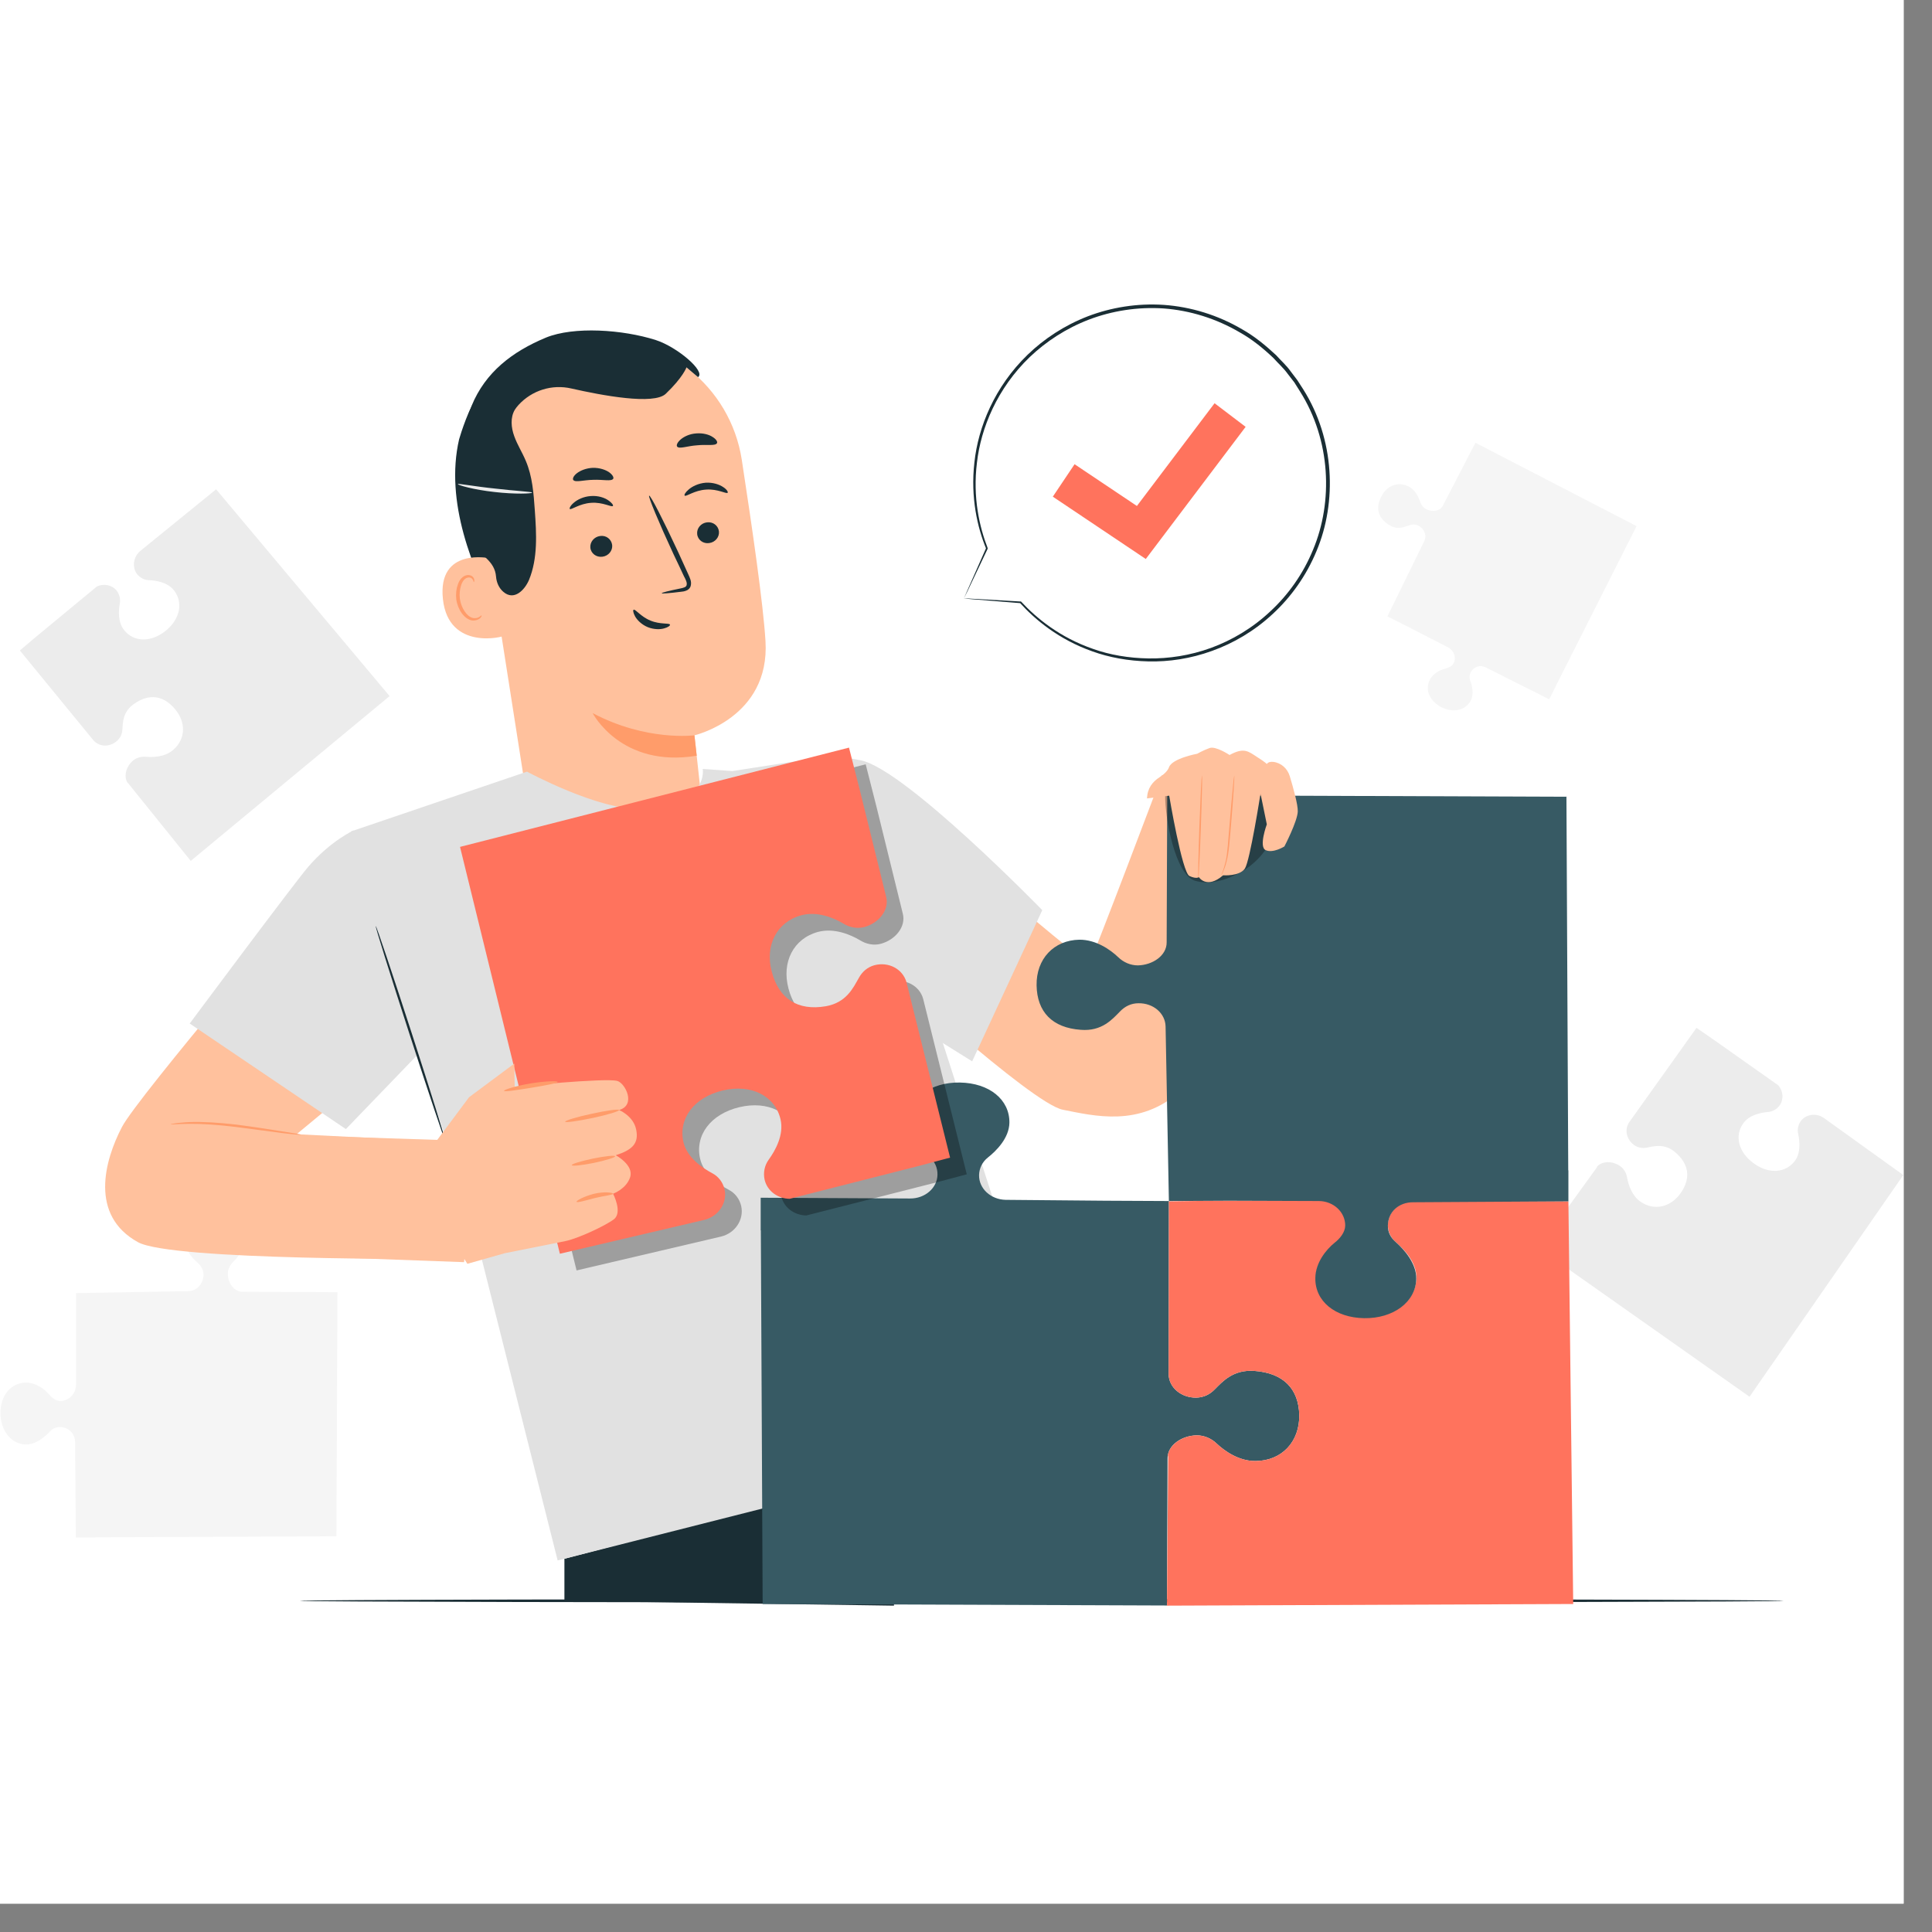 <svg xmlns="http://www.w3.org/2000/svg" xmlns:xlink="http://www.w3.org/1999/xlink" width="67" zoomAndPan="magnify" viewBox="0 0 50.25 50.25" height="67" preserveAspectRatio="xMidYMid meet" version="1.0"><rect x="0" y="0" width="50.25" height="50.25" fill="#808080" stroke="none"/><defs><filter x="0%" y="0%" width="100%" height="100%" id="30684d137b"><feColorMatrix values="0 0 0 0 1 0 0 0 0 1 0 0 0 0 1 0 0 0 1 0" color-interpolation-filters="sRGB"/></filter><clipPath id="0ce995050f"><path d="M 0 0 L 49.512 0 L 49.512 49.512 L 0 49.512 Z M 0 0 " clip-rule="nonzero"/></clipPath><clipPath id="5d66176f40"><path d="M 40 26 L 49.512 26 L 49.512 37 L 40 37 Z M 40 26 " clip-rule="nonzero"/></clipPath><clipPath id="b657dc2b76"><path d="M 7 41 L 47 41 L 47 41.758 L 7 41.758 Z M 7 41 " clip-rule="nonzero"/></clipPath><clipPath id="4349cce5fa"><path d="M 25 7.766 L 35 7.766 L 35 18 L 25 18 Z M 25 7.766 " clip-rule="nonzero"/></clipPath><clipPath id="268f55ac38"><path d="M 14 38 L 24 38 L 24 41.758 L 14 41.758 Z M 14 38 " clip-rule="nonzero"/></clipPath><clipPath id="e9f34b9777"><path d="M 19 28 L 34 28 L 34 41.758 L 19 41.758 Z M 19 28 " clip-rule="nonzero"/></clipPath><clipPath id="bd1ccb26ff"><path d="M 30 31 L 41 31 L 41 41.758 L 30 41.758 Z M 30 31 " clip-rule="nonzero"/></clipPath><mask id="b5f9f478bb"><g filter="url(#30684d137b)"><rect x="-5.025" width="60.3" fill="#000000" y="-5.025" height="60.3" fill-opacity="0.3"/></g></mask><clipPath id="fb00e0f2d5"><path d="M 0.059 0.629 L 13.301 0.629 L 13.301 14.344 L 0.059 14.344 Z M 0.059 0.629 " clip-rule="nonzero"/></clipPath><clipPath id="7aab5fcd0e"><rect x="0" width="14" y="0" height="15"/></clipPath><mask id="b78a0c56ac"><g filter="url(#30684d137b)"><rect x="-5.025" width="60.3" fill="#000000" y="-5.025" height="60.3" fill-opacity="0.3"/></g></mask><clipPath id="51eebc35c7"><path d="M 0.031 0.336 L 3.344 0.336 L 3.344 3 L 0.031 3 Z M 0.031 0.336 " clip-rule="nonzero"/></clipPath><clipPath id="7c492130f2"><rect x="0" width="4" y="0" height="4"/></clipPath></defs><g clip-path="url(#0ce995050f)"><path fill="#ffffff" d="M 0 0 L 49.512 0 L 49.512 49.512 L 0 49.512 Z M 0 0 " fill-opacity="1" fill-rule="nonzero"/><path fill="#ffffff" d="M 0 0 L 49.512 0 L 49.512 49.512 L 0 49.512 Z M 0 0 " fill-opacity="1" fill-rule="nonzero"/></g><path fill="#f5f5f5" d="M 38.652 17.363 L 40.293 18.188 L 40.469 17.844 L 40.465 17.844 L 42.566 13.684 L 38.375 11.516 L 37.531 13.145 C 37.461 13.297 37.254 13.324 37.098 13.246 C 37.02 13.207 36.965 13.133 36.938 13.055 C 36.898 12.926 36.805 12.734 36.629 12.648 C 36.359 12.516 36.066 12.629 35.922 12.926 C 35.773 13.219 35.844 13.48 36.133 13.656 C 36.348 13.789 36.523 13.707 36.652 13.664 C 36.73 13.633 36.812 13.633 36.891 13.672 C 37.047 13.75 37.117 13.926 37.043 14.078 L 36.086 16.031 L 36.719 16.352 L 37.668 16.84 C 37.82 16.922 37.883 17.105 37.805 17.254 C 37.766 17.328 37.676 17.367 37.594 17.391 C 37.461 17.422 37.281 17.508 37.191 17.676 C 37.055 17.93 37.176 18.223 37.477 18.387 C 37.781 18.547 38.113 18.484 38.25 18.227 C 38.34 18.062 38.293 17.84 38.242 17.715 C 38.215 17.637 38.215 17.559 38.254 17.484 C 38.332 17.336 38.5 17.281 38.652 17.363 " fill-opacity="1" fill-rule="nonzero"/><path fill="#f5f5f5" d="M 1.953 37.523 L 1.973 39.988 L 2.488 39.988 L 2.488 39.984 L 8.75 39.957 L 8.777 33.609 L 6.312 33.598 C 6.09 33.602 5.93 33.375 5.926 33.141 C 5.922 33.023 5.977 32.91 6.059 32.828 C 6.188 32.703 6.359 32.477 6.355 32.211 C 6.348 31.805 6.031 31.523 5.59 31.531 C 5.148 31.539 4.879 31.777 4.844 32.234 C 4.82 32.57 5.023 32.734 5.156 32.859 C 5.238 32.938 5.289 33.031 5.293 33.148 C 5.293 33.383 5.125 33.578 4.898 33.582 L 1.977 33.633 L 1.98 34.582 L 1.977 36.02 C 1.973 36.254 1.789 36.441 1.562 36.438 C 1.453 36.438 1.352 36.355 1.277 36.27 C 1.156 36.129 0.941 35.965 0.688 35.961 C 0.297 35.957 0.02 36.277 0.012 36.738 C 0.008 37.203 0.285 37.562 0.676 37.57 C 0.926 37.574 1.16 37.379 1.285 37.246 C 1.359 37.16 1.453 37.113 1.566 37.117 C 1.789 37.121 1.957 37.289 1.953 37.523 " fill-opacity="1" fill-rule="nonzero"/><g clip-path="url(#5d66176f40)"><path fill="#ececec" d="M 47.449 29.086 C 47.25 28.938 46.977 28.973 46.836 29.16 C 46.77 29.254 46.742 29.375 46.77 29.492 C 46.809 29.68 46.84 29.977 46.688 30.188 C 46.445 30.516 46 30.543 45.609 30.254 C 45.215 29.969 45.105 29.535 45.348 29.207 C 45.504 28.996 45.797 28.938 45.988 28.922 C 46.109 28.91 46.215 28.848 46.285 28.754 C 46.398 28.598 46.383 28.383 46.254 28.23 L 44.578 27.047 L 44.125 26.734 L 42.375 29.188 C 42.242 29.383 42.305 29.645 42.508 29.785 C 42.609 29.855 42.723 29.871 42.84 29.848 C 43.027 29.809 43.293 29.738 43.562 29.961 C 43.934 30.27 43.98 30.645 43.719 31.023 C 43.457 31.402 43.027 31.5 42.672 31.258 C 42.445 31.102 42.352 30.816 42.32 30.629 C 42.301 30.512 42.238 30.398 42.137 30.328 C 41.949 30.199 41.691 30.188 41.547 30.332 C 41.539 30.348 41.531 30.367 41.52 30.383 L 40.016 32.461 L 45.504 36.328 L 49.504 30.562 Z M 47.449 29.086 " fill-opacity="1" fill-rule="nonzero"/></g><path fill="#ececec" d="M 3.656 14.324 C 3.465 14.48 3.426 14.754 3.57 14.938 C 3.645 15.027 3.754 15.086 3.871 15.09 C 4.062 15.098 4.359 15.145 4.523 15.352 C 4.773 15.672 4.684 16.105 4.305 16.41 C 3.922 16.715 3.477 16.703 3.227 16.387 C 3.062 16.18 3.082 15.879 3.117 15.691 C 3.137 15.574 3.105 15.457 3.035 15.363 C 2.914 15.211 2.699 15.172 2.52 15.254 L 0.938 16.562 L 0.516 16.918 L 2.426 19.25 C 2.578 19.43 2.848 19.438 3.035 19.277 C 3.129 19.199 3.176 19.094 3.184 18.973 C 3.195 18.785 3.195 18.512 3.484 18.309 C 3.879 18.031 4.25 18.086 4.547 18.438 C 4.848 18.789 4.828 19.23 4.5 19.508 C 4.289 19.688 3.992 19.699 3.801 19.684 C 3.684 19.672 3.555 19.703 3.461 19.781 C 3.289 19.926 3.211 20.172 3.312 20.352 C 3.324 20.363 3.34 20.375 3.352 20.395 L 4.961 22.391 L 10.133 18.105 L 5.621 12.727 Z M 3.656 14.324 " fill-opacity="1" fill-rule="nonzero"/><g clip-path="url(#b657dc2b76)"><path fill="#1a2e35" d="M 46.391 41.637 C 46.391 41.66 37.75 41.68 27.094 41.68 C 16.434 41.68 7.797 41.66 7.797 41.637 C 7.797 41.609 16.434 41.59 27.094 41.59 C 37.75 41.59 46.391 41.609 46.391 41.637 " fill-opacity="1" fill-rule="nonzero"/></g><g clip-path="url(#4349cce5fa)"><path fill="#ffffff" d="M 25.07 15.566 L 25.668 14.262 C 25.328 13.41 25.238 12.441 25.477 11.465 C 26.016 9.27 28.125 7.766 30.375 7.984 C 33.199 8.258 35.105 10.973 34.395 13.727 C 33.828 15.934 31.672 17.406 29.41 17.141 C 28.254 17.004 27.258 16.453 26.543 15.664 Z M 25.07 15.566 " fill-opacity="1" fill-rule="nonzero"/><path fill="#1a2e35" d="M 25.07 15.566 C 25.07 15.566 25.105 15.566 25.172 15.566 C 25.238 15.57 25.336 15.578 25.457 15.582 C 25.707 15.598 26.074 15.617 26.547 15.645 L 26.523 15.676 L 26.523 15.672 C 26.52 15.664 26.523 15.648 26.531 15.645 C 26.543 15.641 26.551 15.641 26.559 15.648 C 26.957 16.078 27.57 16.582 28.434 16.879 C 28.859 17.031 29.352 17.117 29.871 17.125 C 30.391 17.133 30.949 17.051 31.496 16.852 C 32.043 16.652 32.578 16.336 33.039 15.902 C 33.504 15.473 33.895 14.926 34.152 14.297 C 34.676 13.047 34.613 11.449 33.812 10.18 L 33.664 9.945 L 33.492 9.723 C 33.383 9.57 33.242 9.449 33.121 9.312 C 32.855 9.059 32.57 8.828 32.258 8.652 C 31.637 8.285 30.949 8.074 30.27 8.023 C 29.586 7.977 28.918 8.086 28.324 8.312 C 27.73 8.539 27.207 8.883 26.785 9.285 C 25.938 10.098 25.512 11.133 25.41 12.031 C 25.297 12.941 25.477 13.711 25.688 14.254 C 25.688 14.262 25.688 14.266 25.688 14.273 C 25.492 14.688 25.34 15.008 25.234 15.227 C 25.184 15.336 25.145 15.418 25.113 15.477 C 25.086 15.535 25.07 15.566 25.07 15.566 C 25.07 15.566 25.082 15.539 25.105 15.484 C 25.133 15.422 25.168 15.34 25.215 15.234 C 25.316 15.008 25.461 14.68 25.648 14.254 L 25.648 14.27 C 25.426 13.727 25.238 12.945 25.344 12.023 C 25.441 11.113 25.867 10.059 26.727 9.227 C 27.156 8.812 27.688 8.461 28.293 8.227 C 28.898 7.996 29.578 7.883 30.273 7.93 C 30.969 7.98 31.672 8.191 32.309 8.566 C 32.629 8.746 32.918 8.984 33.191 9.238 C 33.316 9.379 33.461 9.504 33.57 9.66 L 33.742 9.887 L 33.898 10.129 C 34.715 11.426 34.777 13.059 34.242 14.332 C 33.977 14.973 33.578 15.531 33.102 15.969 C 32.629 16.41 32.082 16.73 31.523 16.93 C 30.965 17.133 30.398 17.215 29.871 17.203 C 29.34 17.191 28.844 17.098 28.41 16.941 C 27.539 16.633 26.922 16.117 26.527 15.68 L 26.562 15.652 L 26.562 15.656 C 26.566 15.668 26.562 15.68 26.555 15.684 C 26.551 15.688 26.547 15.688 26.543 15.688 C 26.062 15.648 25.695 15.617 25.441 15.598 C 25.32 15.59 25.23 15.582 25.16 15.574 C 25.102 15.57 25.07 15.566 25.07 15.566 " fill-opacity="1" fill-rule="nonzero"/></g><path fill="#ff735d" d="M 29.801 14.539 L 27.383 12.918 L 27.949 12.074 L 29.57 13.16 L 31.59 10.488 L 32.398 11.102 Z M 29.801 14.539 " fill-opacity="1" fill-rule="nonzero"/><path fill="#1a2e35" d="M 12.984 16.195 C 12.629 15.445 12.277 14.688 12.059 13.887 C 11.84 13.086 11.754 12.234 11.941 11.426 C 11.973 11.305 12.242 10.473 12.367 10.469 C 12.457 10.465 12.32 11.227 12.375 11.297 C 12.898 11.98 13.129 12.848 13.168 13.707 C 13.207 14.562 13.129 15.348 12.984 16.195 " fill-opacity="1" fill-rule="nonzero"/><path fill="#ffc19d" d="M 18.449 22.617 C 18.383 22.035 18.059 19.125 18.062 19.125 C 18.062 19.125 20.031 18.668 19.91 16.676 C 19.852 15.711 19.566 13.738 19.293 11.957 C 18.996 10.043 17.277 8.676 15.344 8.816 L 15.152 8.832 C 13.09 9.105 12.172 11.012 12.5 13.066 L 13.996 22.621 L 17.504 22.453 Z M 18.449 22.617 " fill-opacity="1" fill-rule="nonzero"/><path fill="#ff9c6a" d="M 18.062 19.125 C 18.062 19.125 16.812 19.289 15.414 18.547 C 15.414 18.547 16.148 19.98 18.121 19.656 Z M 18.062 19.125 " fill-opacity="1" fill-rule="nonzero"/><path fill="#1a2e35" d="M 18.699 13.82 C 18.715 13.969 18.602 14.105 18.445 14.125 C 18.289 14.148 18.148 14.043 18.133 13.891 C 18.117 13.742 18.23 13.605 18.387 13.586 C 18.543 13.566 18.68 13.668 18.699 13.82 " fill-opacity="1" fill-rule="nonzero"/><path fill="#1a2e35" d="M 18.926 12.816 C 18.895 12.855 18.668 12.711 18.363 12.734 C 18.055 12.754 17.844 12.926 17.809 12.891 C 17.789 12.875 17.82 12.809 17.914 12.73 C 18.004 12.652 18.164 12.57 18.355 12.555 C 18.543 12.543 18.711 12.602 18.809 12.668 C 18.906 12.73 18.941 12.797 18.926 12.816 " fill-opacity="1" fill-rule="nonzero"/><path fill="#1a2e35" d="M 15.922 14.176 C 15.938 14.324 15.824 14.461 15.668 14.48 C 15.512 14.5 15.371 14.398 15.355 14.246 C 15.34 14.098 15.453 13.961 15.609 13.941 C 15.766 13.918 15.902 14.023 15.922 14.176 " fill-opacity="1" fill-rule="nonzero"/><path fill="#1a2e35" d="M 15.941 13.16 C 15.906 13.199 15.68 13.055 15.375 13.078 C 15.07 13.098 14.855 13.27 14.82 13.238 C 14.805 13.223 14.832 13.152 14.926 13.074 C 15.016 12.996 15.176 12.914 15.367 12.902 C 15.559 12.887 15.723 12.945 15.82 13.012 C 15.918 13.078 15.957 13.141 15.941 13.16 " fill-opacity="1" fill-rule="nonzero"/><path fill="#1a2e35" d="M 17.211 15.43 C 17.207 15.414 17.395 15.367 17.699 15.305 C 17.777 15.289 17.852 15.27 17.859 15.215 C 17.875 15.156 17.836 15.074 17.789 14.988 C 17.703 14.805 17.613 14.609 17.516 14.41 C 17.133 13.586 16.852 12.906 16.883 12.891 C 16.918 12.875 17.254 13.531 17.637 14.355 C 17.73 14.559 17.816 14.75 17.902 14.938 C 17.938 15.023 17.996 15.121 17.965 15.238 C 17.949 15.301 17.895 15.348 17.844 15.363 C 17.797 15.383 17.754 15.387 17.715 15.391 C 17.406 15.43 17.211 15.445 17.211 15.43 " fill-opacity="1" fill-rule="nonzero"/><path fill="#1a2e35" d="M 18.648 11.527 C 18.602 11.605 18.383 11.555 18.133 11.582 C 17.879 11.598 17.672 11.684 17.613 11.617 C 17.586 11.582 17.613 11.512 17.699 11.434 C 17.785 11.359 17.93 11.285 18.105 11.273 C 18.277 11.258 18.438 11.301 18.531 11.363 C 18.629 11.422 18.668 11.492 18.648 11.527 " fill-opacity="1" fill-rule="nonzero"/><path fill="#1a2e35" d="M 15.949 12.453 C 15.898 12.527 15.684 12.469 15.43 12.48 C 15.176 12.484 14.965 12.555 14.91 12.484 C 14.887 12.453 14.914 12.379 15.004 12.309 C 15.094 12.238 15.246 12.176 15.418 12.168 C 15.594 12.164 15.75 12.219 15.84 12.281 C 15.934 12.348 15.969 12.418 15.949 12.453 " fill-opacity="1" fill-rule="nonzero"/><path fill="#ffc19d" d="M 12.773 14.527 C 12.738 14.516 11.375 14.223 11.52 15.582 C 11.664 16.941 13.125 16.566 13.125 16.527 C 13.121 16.488 12.773 14.527 12.773 14.527 " fill-opacity="1" fill-rule="nonzero"/><path fill="#ff9c6a" d="M 12.523 16.004 C 12.52 16 12.504 16.023 12.465 16.047 C 12.43 16.07 12.363 16.09 12.289 16.07 C 12.141 16.031 11.996 15.816 11.961 15.574 C 11.945 15.449 11.961 15.328 11.992 15.227 C 12.023 15.125 12.082 15.047 12.152 15.027 C 12.223 15.004 12.277 15.039 12.297 15.078 C 12.32 15.113 12.316 15.141 12.32 15.141 C 12.324 15.145 12.348 15.117 12.332 15.062 C 12.324 15.035 12.305 15.004 12.27 14.98 C 12.234 14.961 12.184 14.949 12.137 14.961 C 12.031 14.98 11.945 15.086 11.91 15.199 C 11.867 15.312 11.852 15.445 11.867 15.586 C 11.906 15.859 12.074 16.098 12.273 16.137 C 12.375 16.148 12.449 16.113 12.488 16.078 C 12.527 16.039 12.531 16.008 12.523 16.004 " fill-opacity="1" fill-rule="nonzero"/><path fill="#1a2e35" d="M 18.156 9.809 C 18.363 9.664 17.621 9.027 17.055 8.844 C 16.195 8.57 14.926 8.484 14.199 8.781 C 13.324 9.145 12.625 9.68 12.266 10.555 C 11.906 11.434 11.844 12.414 11.977 13.352 C 12.02 13.637 12.082 13.934 12.266 14.156 C 12.488 14.434 12.871 14.582 12.902 15 C 12.914 15.148 12.977 15.297 13.094 15.395 C 13.371 15.633 13.645 15.348 13.758 15.086 C 13.992 14.52 13.953 13.879 13.91 13.27 C 13.879 12.832 13.848 12.391 13.676 11.988 C 13.586 11.77 13.453 11.566 13.375 11.344 C 13.293 11.121 13.27 10.859 13.391 10.656 C 13.414 10.621 13.445 10.578 13.488 10.531 C 13.836 10.152 14.359 9.988 14.863 10.105 C 15.656 10.285 17.008 10.539 17.316 10.242 C 17.766 9.812 17.855 9.555 17.855 9.555 Z M 18.156 9.809 " fill-opacity="1" fill-rule="nonzero"/><path fill="#1a2e35" d="M 17.426 16.246 C 17.41 16.199 17.168 16.246 16.918 16.141 C 16.664 16.039 16.527 15.836 16.48 15.859 C 16.461 15.867 16.465 15.938 16.52 16.035 C 16.574 16.129 16.688 16.246 16.848 16.312 C 17.008 16.375 17.168 16.375 17.273 16.344 C 17.379 16.316 17.434 16.27 17.426 16.246 " fill-opacity="1" fill-rule="nonzero"/><path fill="#ececec" d="M 13.84 12.812 C 13.84 12.84 13.402 12.859 12.863 12.797 C 12.324 12.738 11.898 12.617 11.91 12.59 C 11.914 12.57 12.34 12.652 12.875 12.707 C 13.406 12.77 13.84 12.789 13.84 12.812 " fill-opacity="1" fill-rule="nonzero"/><path fill="#ffc19d" d="M 10.668 29.648 L 7.715 29.5 L 10.516 27.18 L 8.266 23.035 C 8.266 23.035 3.578 28.531 3.172 29.312 C 2.715 30.188 2.324 31.613 3.59 32.309 C 4.469 32.793 11.422 32.742 11.422 32.742 Z M 10.668 29.648 " fill-opacity="1" fill-rule="nonzero"/><g clip-path="url(#268f55ac38)"><path fill="#1a2e35" d="M 14.68 40.543 L 14.68 41.637 L 23.25 41.762 L 23.48 38.215 Z M 14.68 40.543 " fill-opacity="1" fill-rule="nonzero"/></g><path fill="#ffc19d" d="M 22.531 20.164 C 22.531 20.164 28.246 25.16 28.336 25.039 C 28.426 24.918 30.219 20.164 30.219 20.164 L 33.477 20.23 C 33.477 20.23 31.754 27.434 30.695 28.383 C 29.637 29.328 28.457 29.023 27.641 28.863 C 26.824 28.699 22.891 25.082 22.891 25.082 Z M 22.531 20.164 " fill-opacity="1" fill-rule="nonzero"/><path fill="#e1e1e1" d="M 13.707 20.07 L 9.129 21.625 L 10.129 25.301 L 12.145 31.219 L 14.504 40.586 L 27.773 37.223 L 23.98 25.441 L 22.531 20.164 L 21.289 19.707 L 19.047 20.055 L 18.277 20 C 18.277 20 18.457 20.969 16.648 21.035 C 15.562 21.074 13.707 20.07 13.707 20.07 " fill-opacity="1" fill-rule="nonzero"/><path fill="#e1e1e1" d="M 23.672 26.598 L 25.285 27.605 L 27.109 23.672 C 27.109 23.672 23.559 20.023 22.395 19.777 C 21.234 19.531 20.812 19.891 20.812 19.891 Z M 23.672 26.598 " fill-opacity="1" fill-rule="nonzero"/><path fill="#e1e1e1" d="M 8.996 29.367 L 4.934 26.621 C 4.934 26.621 7.629 23 8.012 22.551 C 8.598 21.867 9.199 21.598 9.199 21.598 L 10.863 27.43 Z M 8.996 29.367 " fill-opacity="1" fill-rule="nonzero"/><path fill="#1a2e35" d="M 9.773 24.086 C 9.754 24.09 10.148 25.344 10.648 26.887 C 11.148 28.43 11.566 29.676 11.582 29.672 C 11.598 29.668 11.207 28.41 10.707 26.867 C 10.207 25.324 9.789 24.078 9.773 24.086 " fill-opacity="1" fill-rule="nonzero"/><g clip-path="url(#e9f34b9777)"><path fill="#375a64" d="M 23.668 31.172 L 19.785 31.152 L 19.785 32 L 19.789 32 L 19.836 41.719 L 30.352 41.758 L 30.367 37.938 C 30.363 37.586 30.738 37.34 31.125 37.332 C 31.32 37.332 31.508 37.414 31.641 37.543 C 31.852 37.742 32.227 38.008 32.664 38 C 33.34 37.992 33.801 37.5 33.793 36.812 C 33.781 36.125 33.383 35.711 32.625 35.656 C 32.07 35.617 31.797 35.934 31.594 36.137 C 31.465 36.27 31.305 36.348 31.109 36.352 C 30.723 36.355 30.402 36.09 30.395 35.742 L 30.402 31.238 L 28.746 31.23 L 26.156 31.207 C 25.77 31.199 25.457 30.914 25.465 30.562 C 25.469 30.391 25.547 30.223 25.691 30.109 C 25.922 29.926 26.246 29.598 26.254 29.203 C 26.262 28.598 25.73 28.168 24.965 28.156 C 24.199 28.145 23.652 28.562 23.641 29.168 C 23.633 29.559 23.949 29.898 24.172 30.086 C 24.312 30.207 24.387 30.375 24.383 30.551 C 24.379 30.898 24.059 31.176 23.668 31.172 " fill-opacity="1" fill-rule="nonzero"/></g><g clip-path="url(#bd1ccb26ff)"><path fill="#ff735d" d="M 36.809 31.23 C 36.422 31.223 36.102 31.504 36.098 31.852 C 36.094 32.023 36.168 32.195 36.309 32.312 C 36.531 32.504 36.844 32.84 36.84 33.23 C 36.828 33.836 36.281 34.254 35.516 34.242 C 34.75 34.234 34.219 33.801 34.227 33.195 C 34.234 32.805 34.559 32.477 34.785 32.293 C 34.93 32.176 35.012 32.012 35.016 31.836 C 35.02 31.543 34.801 31.297 34.5 31.223 L 31.27 31.234 L 30.402 31.246 L 30.395 35.742 C 30.402 36.09 30.723 36.355 31.109 36.352 C 31.305 36.348 31.465 36.27 31.594 36.137 C 31.797 35.934 32.07 35.617 32.625 35.656 C 33.383 35.711 33.781 36.125 33.793 36.812 C 33.801 37.5 33.34 37.992 32.664 38 C 32.227 38.008 31.852 37.742 31.641 37.543 C 31.508 37.414 31.32 37.332 31.125 37.332 C 30.773 37.34 30.43 37.547 30.375 37.848 C 30.383 37.875 30.387 37.906 30.383 37.934 L 30.352 41.762 L 40.918 41.719 L 40.793 31.246 Z M 36.809 31.23 " fill-opacity="1" fill-rule="nonzero"/></g><path fill="#375a64" d="M 36.762 31.27 L 40.793 31.246 L 40.793 30.441 L 40.789 30.441 L 40.742 20.723 L 30.359 20.684 L 30.344 24.508 C 30.348 24.855 29.977 25.102 29.594 25.109 C 29.402 25.109 29.219 25.027 29.086 24.898 C 28.879 24.699 28.504 24.438 28.074 24.441 C 27.41 24.453 26.949 24.941 26.961 25.629 C 26.973 26.316 27.367 26.734 28.113 26.785 C 28.66 26.828 28.93 26.512 29.133 26.305 C 29.258 26.176 29.418 26.094 29.609 26.094 C 29.992 26.086 30.309 26.352 30.316 26.699 L 30.402 31.238 L 31.957 31.23 L 34.305 31.238 C 34.688 31.242 34.992 31.531 34.988 31.879 C 34.984 32.051 34.855 32.211 34.711 32.324 C 34.484 32.508 34.215 32.848 34.211 33.238 C 34.199 33.844 34.727 34.273 35.48 34.285 C 36.238 34.297 36.828 33.863 36.836 33.258 C 36.844 32.867 36.527 32.504 36.309 32.312 C 36.172 32.195 36.094 32.051 36.098 31.875 C 36.102 31.527 36.375 31.266 36.762 31.27 " fill-opacity="1" fill-rule="nonzero"/><g mask="url(#b5f9f478bb)"><g transform="matrix(1, 0, 0, 1, 12, 19)"><g clip-path="url(#7aab5fcd0e)"><g clip-path="url(#fb00e0f2d5)"><path fill="#000000" d="M 12.012 6.984 C 11.918 6.633 11.543 6.441 11.176 6.539 C 10.992 6.59 10.859 6.707 10.77 6.871 C 10.629 7.129 10.449 7.512 9.91 7.605 C 9.18 7.73 8.691 7.406 8.508 6.711 C 8.324 6.02 8.641 5.41 9.277 5.238 C 9.691 5.129 10.117 5.305 10.371 5.457 C 10.527 5.555 10.727 5.598 10.91 5.547 C 11.277 5.449 11.574 5.109 11.48 4.758 L 10.805 2.016 L 10.516 0.879 L 0.398 3.461 L 2.996 14.043 L 6.746 13.164 C 7.121 13.078 7.359 12.719 7.277 12.363 C 7.234 12.184 7.121 12.031 6.953 11.945 C 6.691 11.805 6.305 11.539 6.211 11.145 C 6.066 10.527 6.488 9.973 7.23 9.797 C 7.969 9.621 8.594 9.93 8.734 10.547 C 8.828 10.945 8.602 11.355 8.426 11.598 C 8.316 11.75 8.281 11.938 8.32 12.117 C 8.391 12.414 8.664 12.609 8.973 12.613 L 12.352 11.754 L 13.145 11.543 Z M 12.012 6.984 " fill-opacity="1" fill-rule="nonzero"/></g></g></g></g><g mask="url(#b78a0c56ac)"><g transform="matrix(1, 0, 0, 1, 30, 20)"><g clip-path="url(#7c492130f2)"><g clip-path="url(#51eebc35c7)"><path fill="#000000" d="M 0.305 0.691 C 1.031 0.395 1.805 1.008 2.531 0.707 C 2.641 0.664 2.762 0.617 2.871 0.652 C 3.008 0.695 3.082 0.836 3.121 0.973 C 3.223 1.352 3.133 1.77 2.918 2.094 C 2.699 2.422 2.371 2.664 2.008 2.812 C 1.719 2.934 1.391 2.996 1.09 2.91 C 0.559 2.762 0.297 1.242 0.305 0.691 " fill-opacity="1" fill-rule="nonzero"/></g></g></g></g><path fill="#ffc19d" d="M 30.16 20.215 C 30.266 20.145 30.371 20.055 30.406 19.953 C 30.492 19.723 31.137 19.605 31.137 19.605 C 31.137 19.605 31.293 19.516 31.457 19.457 C 31.617 19.395 31.98 19.637 31.98 19.637 C 32.352 19.434 32.465 19.539 32.688 19.684 C 32.91 19.824 32.949 19.871 32.949 19.871 C 32.984 19.82 33.047 19.809 33.117 19.816 C 33.324 19.84 33.488 19.992 33.547 20.191 C 33.633 20.477 33.762 20.934 33.754 21.109 C 33.742 21.371 33.406 22.016 33.406 22.016 C 33.406 22.016 33.113 22.199 32.922 22.113 C 32.73 22.031 32.949 21.441 32.949 21.441 L 32.785 20.641 C 32.785 20.641 32.512 22.387 32.379 22.59 C 32.242 22.797 31.812 22.766 31.812 22.766 C 31.383 23.137 31.18 22.812 31.18 22.812 C 31.18 22.812 31.129 22.871 30.938 22.785 C 30.746 22.703 30.41 20.695 30.41 20.695 L 29.832 20.766 C 29.844 20.5 29.977 20.332 30.16 20.215 " fill-opacity="1" fill-rule="nonzero"/><path fill="#ff9c6a" d="M 32.102 20.172 C 32.102 20.172 32.094 20.211 32.086 20.273 C 32.078 20.348 32.07 20.441 32.059 20.555 C 32.035 20.793 32.008 21.117 31.977 21.48 C 31.945 21.844 31.93 22.172 31.879 22.402 C 31.852 22.516 31.824 22.605 31.801 22.668 C 31.777 22.73 31.758 22.766 31.762 22.766 C 31.766 22.766 31.77 22.758 31.777 22.742 C 31.785 22.727 31.801 22.707 31.812 22.676 C 31.84 22.613 31.875 22.523 31.902 22.406 C 31.965 22.176 31.984 21.844 32.016 21.484 C 32.047 21.121 32.07 20.793 32.086 20.559 C 32.094 20.445 32.098 20.352 32.102 20.277 C 32.105 20.211 32.105 20.172 32.102 20.172 " fill-opacity="1" fill-rule="nonzero"/><path fill="#ff9c6a" d="M 31.262 20.168 C 31.262 20.168 31.258 20.207 31.25 20.273 C 31.246 20.348 31.242 20.445 31.234 20.559 C 31.223 20.801 31.211 21.133 31.195 21.5 C 31.184 21.867 31.172 22.199 31.168 22.438 C 31.168 22.555 31.164 22.648 31.164 22.723 C 31.164 22.793 31.164 22.828 31.168 22.828 C 31.172 22.828 31.176 22.793 31.18 22.727 C 31.184 22.652 31.188 22.555 31.195 22.441 C 31.207 22.199 31.223 21.867 31.234 21.5 C 31.246 21.133 31.258 20.801 31.262 20.559 C 31.266 20.445 31.266 20.348 31.266 20.273 C 31.266 20.207 31.266 20.168 31.262 20.168 " fill-opacity="1" fill-rule="nonzero"/><path fill="#ffc19d" d="M 12.391 29.68 L 6.898 29.504 L 6.184 32.613 L 12.07 32.828 Z M 12.391 29.68 " fill-opacity="1" fill-rule="nonzero"/><path fill="#ff9c6a" d="M 4.438 29.242 C 4.441 29.254 4.629 29.23 4.938 29.23 C 5.246 29.227 5.668 29.254 6.137 29.312 C 6.598 29.371 7.012 29.426 7.332 29.469 C 7.484 29.488 7.609 29.5 7.695 29.508 C 7.781 29.516 7.828 29.516 7.828 29.512 C 7.832 29.508 7.785 29.5 7.699 29.484 C 7.602 29.469 7.48 29.449 7.336 29.426 C 7.031 29.379 6.613 29.309 6.145 29.25 C 5.676 29.195 5.246 29.172 4.938 29.184 C 4.859 29.188 4.789 29.191 4.727 29.199 C 4.668 29.203 4.613 29.207 4.57 29.215 C 4.484 29.23 4.438 29.238 4.438 29.242 " fill-opacity="1" fill-rule="nonzero"/><path fill="#ff735d" d="M 23.578 25.551 C 23.48 25.199 23.109 25.008 22.742 25.105 C 22.559 25.156 22.426 25.273 22.336 25.438 C 22.191 25.691 22.016 26.078 21.477 26.172 C 20.742 26.297 20.258 25.973 20.074 25.277 C 19.887 24.586 20.207 23.977 20.844 23.805 C 21.258 23.695 21.684 23.871 21.938 24.023 C 22.094 24.121 22.293 24.16 22.477 24.113 C 22.844 24.016 23.141 23.676 23.047 23.32 L 22.371 20.582 L 22.082 19.445 L 11.965 22.027 L 14.562 32.609 L 18.312 31.73 C 18.688 31.641 18.926 31.281 18.844 30.93 C 18.801 30.75 18.688 30.598 18.52 30.512 C 18.258 30.371 17.871 30.105 17.777 29.711 C 17.633 29.094 18.055 28.539 18.797 28.363 C 19.535 28.188 20.156 28.496 20.301 29.113 C 20.395 29.512 20.168 29.922 19.992 30.164 C 19.883 30.316 19.848 30.504 19.887 30.684 C 19.957 30.98 20.23 31.176 20.539 31.18 L 23.918 30.32 L 24.711 30.109 Z M 23.578 25.551 " fill-opacity="1" fill-rule="nonzero"/><path fill="#ffc19d" d="M 10.703 30.547 L 12.199 28.539 L 13.375 27.664 L 13.387 28.266 C 13.387 28.266 15.715 28.031 16.051 28.113 C 16.258 28.164 16.555 28.742 16.102 28.871 C 16.102 28.871 16.477 29.023 16.547 29.383 C 16.621 29.742 16.441 29.91 16.016 30.047 C 16.016 30.047 16.488 30.301 16.391 30.613 C 16.293 30.926 15.945 31.047 15.945 31.047 C 15.945 31.047 16.199 31.531 15.969 31.711 C 15.738 31.887 15.008 32.223 14.699 32.281 C 14.391 32.344 13.133 32.594 13.133 32.594 L 12.156 32.871 Z M 10.703 30.547 " fill-opacity="1" fill-rule="nonzero"/><path fill="#ff9c6a" d="M 14.699 29.176 C 14.707 29.203 15.027 29.16 15.414 29.078 C 15.801 28.996 16.109 28.902 16.102 28.871 C 16.094 28.84 15.777 28.883 15.387 28.969 C 15 29.051 14.695 29.145 14.699 29.176 " fill-opacity="1" fill-rule="nonzero"/><path fill="#ff9c6a" d="M 14.871 30.305 C 14.879 30.336 15.137 30.309 15.449 30.246 C 15.758 30.18 16.004 30.105 16 30.074 C 15.992 30.043 15.734 30.07 15.426 30.133 C 15.113 30.199 14.867 30.273 14.871 30.305 " fill-opacity="1" fill-rule="nonzero"/><path fill="#ff9c6a" d="M 14.996 31.258 C 15.004 31.289 15.219 31.227 15.473 31.16 C 15.727 31.098 15.945 31.082 15.945 31.047 C 15.945 31.02 15.719 30.984 15.445 31.051 C 15.176 31.121 14.984 31.23 14.996 31.258 " fill-opacity="1" fill-rule="nonzero"/><path fill="#ff9c6a" d="M 13.109 28.371 C 13.117 28.402 13.43 28.355 13.812 28.293 C 14.195 28.23 14.508 28.172 14.504 28.141 C 14.5 28.109 14.184 28.117 13.797 28.18 C 13.406 28.246 13.105 28.344 13.109 28.371 " fill-opacity="1" fill-rule="nonzero"/></svg>